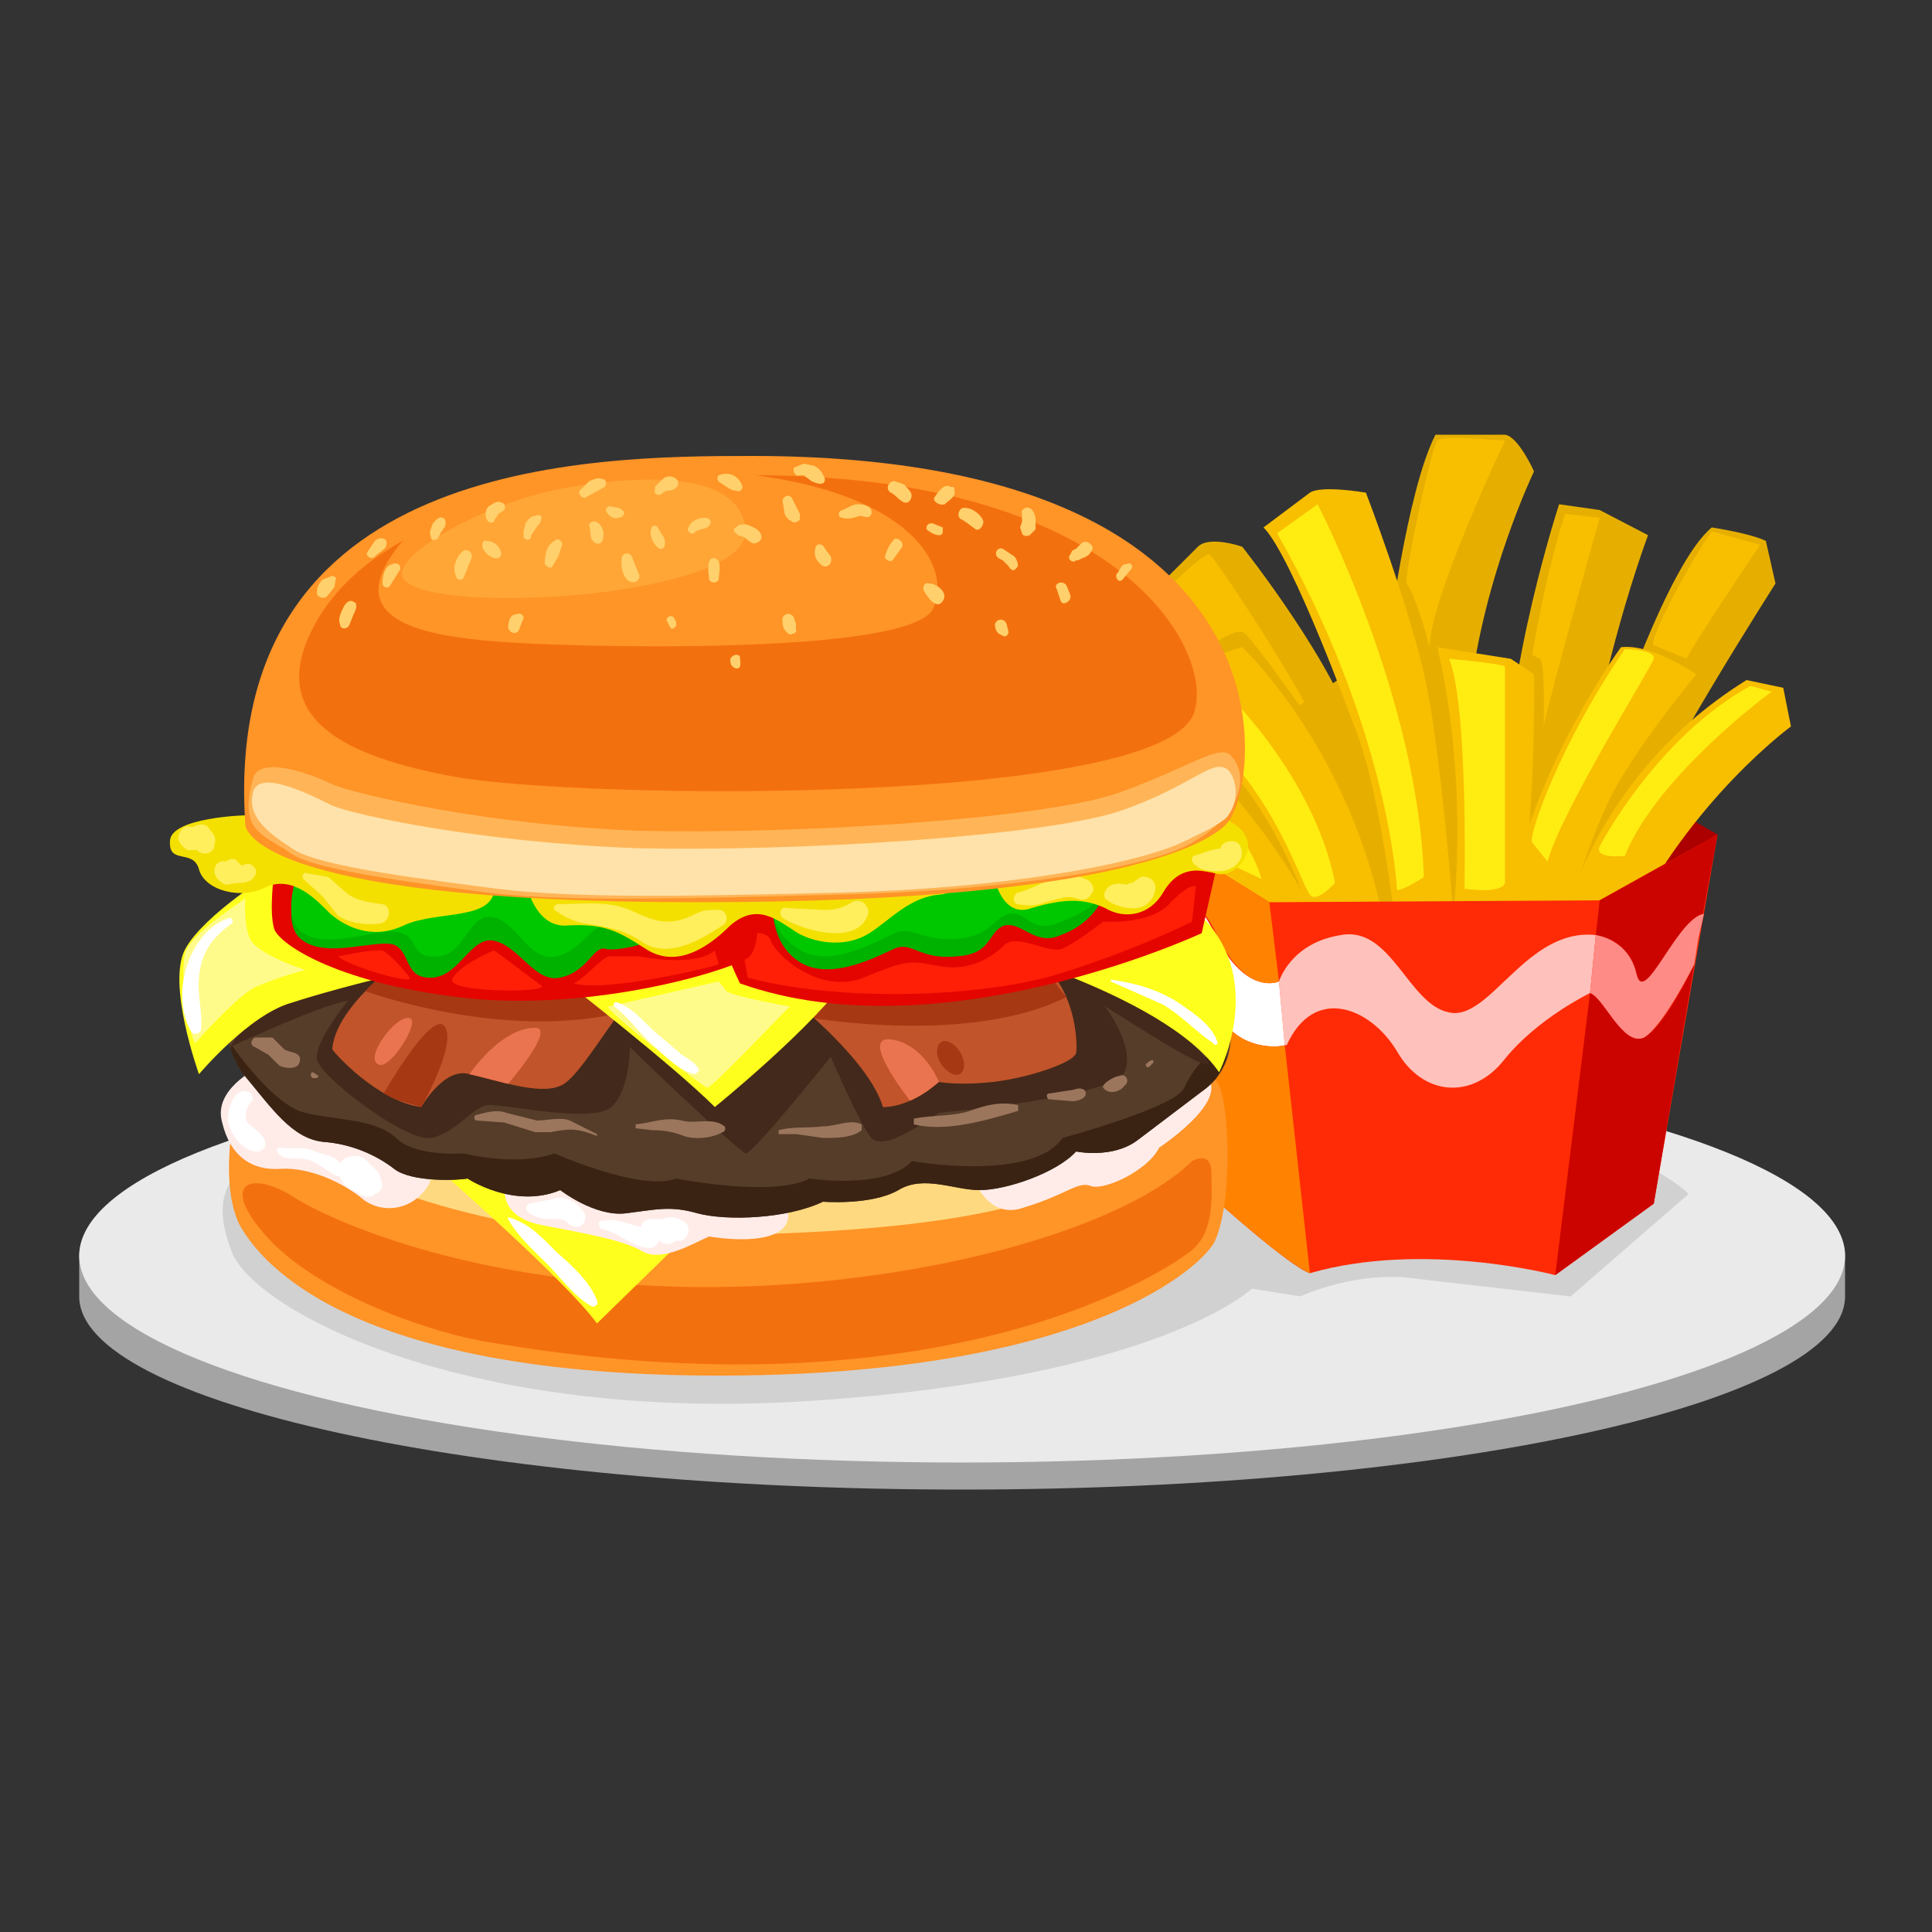 <svg version="1" id="Layer_1" xmlns="http://www.w3.org/2000/svg" xmlns:xlink="http://www.w3.org/1999/xlink" viewBox="0 0 1000 1000">
  <rect x="0" y="0" width="1000" height="1000" fill="#333333" stroke="none"/>
  <style>
    .st4{fill:#e6af00}.st5{fill:#f8be00}.st6{fill:#ffec11}.st9{fill:#fff}.st10{fill:#ff8200}.st11{fill:#cc0400}.st13{fill:#ff9427}.st14{fill:#f3700f}.st16{fill:#ffff1d}.st17{fill:#ffece9}.st20{fill:#9b765d}.st21,.st22{clip-path:url(#SVGID_4_);fill:#a63814}.st22{fill:#ea744f}.st23{clip-path:url(#SVGID_6_);fill:#a63814}.st25{fill:#fffb8b}.st26{fill:#e40500}.st27{fill:#ff1e06}.st28{fill:#00b200}.st29{fill:#00c800}.st30{fill:#f4e000}.st31{fill:#ffef5d}.st35{fill:#ffd06b}
  </style>
  <path d="M955 651v-1c0-55-204-100-457-100-252 1-457 45-457 100v21c0 55 205 100 457 100 253 0 457-45 457-100v-1-1-1-1-1-1-1-1-1-1-1-1-1-1-1-1-1-1-1-1z" fill="#a4a4a4"/>
  <ellipse cx="498" cy="650" rx="457" ry="107" fill="#eaeaea"/>
  <path d="M166 589c-49 10-58 28-46 59s123 89 301 77c179-12 227-58 227-58l25 4s30-14 61-9l79 9 61-53s-22-24-90-34c-68-11-293-66-618 5z" fill="#d1d1d1"/>
  <g>
    <path fill="#ac0000" d="M586 423l60-13 193-7 50 29-66 43H654z"/>
    <path class="st4" d="M718 335s10-81 25-110h36c7 1 15 19 15 19s-26 54-33 115c-7 62-5 111-5 111l-19 10-19-5V335z"/>
    <path class="st5" d="M779 228s-39 82-39 107c0 0-7-27-12-33-1-6 13-71 16-74s30 0 35 0z"/>
    <path class="st4" d="M807 261s-28 85-28 154c0 68 2 76 2 76l26-5s12-115 46-209l-25-13-21-3z"/>
    <path class="st5" d="M810 266l18 2s-25 89-29 108c0 0 1-34-2-35l-4-2s7-42 17-73z"/>
    <path class="st4" d="M678 409s-64-91-78-106l20-20c6-6 23 0 23 0s50 63 60 102c11 39 11 84 11 84l-22 11s4-28-14-71z"/>
    <path class="st5" d="M605 304s18-18 21-17c2 0 52 76 57 93 0 0-35-51-40-53-5-1-16 7-16 7l-22-30z"/>
    <g>
      <path class="st4" d="M653 466s-61-97-98-125v-22l24-11s77 73 102 154-28 4-28 4z"/>
      <path class="st5" d="M563 321l15-7s34 30 36 39l-8 12s-24-31-43-44z"/>
    </g>
    <g>
      <path class="st4" d="M834 380s29-88 52-107c0 0 20 3 28 7l5 22s-64 100-75 133l-28 22c-5 3 14-45 18-77z"/>
      <path class="st5" d="M886 275l25 7s-37 55-38 59l-17-7c-4-1 21-47 30-59z"/>
    </g>
    <path class="st4" d="M709 485s-13-82-38-119l26-17h17s41 112 26 185l-17 8h-16s6-36 2-57z"/>
    <g>
      <path class="st5" d="M701 376s-32-88-47-103l24-18c6-4 29 0 29 0s23 60 31 98 14 117 14 117l-15 21-14-6s-8-75-22-109z"/>
      <path class="st6" d="M661 276l21-15s52 100 55 193c0 0-14 9-14 6s-5-84-62-184z"/>
      <path class="st5" d="M750 491s13-73-6-156l38 6 12 8s2 105-15 149l-29-7z"/>
      <path class="st6" d="M750 341s25 2 29 4v112c-2 6-21 3-21 3s2-95-8-119z"/>
      <path class="st5" d="M682 485s-22-82-73-109c0 0 4-22 11-29 6-8 23-12 23-12s48 45 69 124c20 79 6 81 6 81l-22 2-9-11s5-20-5-46z"/>
      <path class="st6" d="M614 372s3-20 8-23c4-2 58 50 69 108 0 0-8 9-12 7-5-2-18-57-65-92z"/>
      <g>
        <path class="st5" d="M839 335s-62 85-60 163l22 8s18-63 31-90c12-26 46-67 46-67s-23-16-39-14z"/>
        <path class="st6" d="M841 336s16 0 15 5c-1 4-48 79-55 105l-8-10c-2-4 15-52 48-100z"/>
      </g>
      <g>
        <path class="st5" d="M652 484s-55-75-100-90l13-33 26 2s82 70 100 139l-9 12-15-4s1-6-15-26z"/>
        <path class="st6" d="M560 392s4-22 9-24c4-1 72 45 84 87l-34-16c-6-2-12-24-59-47z"/>
      </g>
      <g>
        <path class="st5" d="M805 494s12-88 99-142l19 4 4 20s-52 38-84 104l-38 14z"/>
        <path class="st6" d="M828 438s29-56 78-83l11 3s-59 43-76 85c0 0-16 2-13-5z"/>
      </g>
    </g>
    <g>
      <path d="M586 423l71 44 171-1 61-34-33 191-51 37s-68-18-127-1c-10-3-50-39-50-39l-42-197z" fill="#ff2b06"/>
      <path d="M750 524c-21-4-30-45-56-40-26 4-32 24-32 24l3 33h1c14-31 43-20 57 3 13 23 39 26 56 4 17-21 44-34 44-34l3-30c-36-4-55 45-76 40z" fill="#ffc1bb"/>
      <path class="st9" d="M662 508s-17 8-33-24c-15-33-35-23-35-23l6 29c15-6 20 19 32 37 11 17 30 15 33 14l-3-33z"/>
      <path class="st10" d="M632 527c-12-18-17-43-32-37l28 130c40 36 50 39 50 39l-13-118c-3 1-22 3-33-14zM630 484c15 32 32 24 32 24l-5-41-71-44 8 38s20-10 36 23z"/>
      <g>
        <path class="st11" d="M851 537c-11 5-21-21-28-23l-18 146 51-37 21-124s-15 32-26 38z"/>
        <path class="st11" d="M847 504c4 18 21-29 35-31l-3 13 10-54-61 34-2 18s17 2 21 20z"/>
        <path d="M882 473c-14 2-31 49-35 31s-21-20-21-20l-3 30c7 2 17 28 28 23 10-6 26-38 26-38l2-13 3-13z" fill="#ff8b86"/>
      </g>
    </g>
  </g>
  <g>
    <path class="st13" d="M129 559s-8 12-9 26c-2 13-3 35 4 49 8 14 48 77 243 78 197 1 257-58 262-70 10-23 7-79 0-83-6-3-164-12-269-15-106-3-185-7-231 15z"/>
    <path class="st14" d="M249 694c-32-6-86-26-111-54s-8-34 13-21c20 13 90 44 199 47s227-26 267-65c0 0 10-6 10 6 0 11 2 30-10 40s-129 89-368 47z"/>
    <path d="M140 560c-24 6-1 25 36 44 36 19 105 37 165 36 59-1 139-2 195-19 56-18 61-35 67-48 7-14-399-28-463-13z" fill="#ffd97f"/>
    <path class="st16" d="M230 608s63 55 79 77l79-77c10-12-133-7-158 0z"/>
    <path class="st9" d="M309 673c-4-10-13-18-21-25-7-7-14-15-25-18v1c5 9 13 16 20 23s14 17 23 22c2 1 4-1 3-3z"/>
    <path class="st17" d="M501 602s7 31 29 23c23-7 28-14 35-11 7 2 29-8 35-20 0 0 47-31 17-41-29-10-101 32-116 49zM262 610s-7 19 18 24c26 5 43 8 53 14 10 5 25-4 34-8 0 0 39 7 41-10 3-17-109-43-146-20z"/>
    <path class="st9" d="M301 626c-3-4-7-6-12-6l-15 3c-2 1-2 3-1 4 3 3 8 4 12 4h5c2 0 4 2 5 3 6 4 11-4 6-8zM355 633c-4-3-8-4-12-2h-7c-3 1-4 2-4 4-7-1-13-5-21-3-2 0-1 3 0 4 10 2 16 10 26 10 2-1 4-2 4-4 3 3 7 2 9 0 4 2 9-5 5-9z"/>
    <path class="st17" d="M133 553s-23 11-18 28c4 17 15 25 30 24s32 7 42 15c9 8 26 8 35-7s-79-67-89-60z"/>
    <path class="st9" d="M198 613l-2-6-7-7c-4-3-10-2-13 2-3-4-8-4-13-6-6-3-12-1-18-2-2 0-2 2-1 3 3 4 10 2 14 3 6 1 11 6 15 8l3 1c1 4 5 7 9 8 2 2 5 3 8 2l1-1c2 0 4-3 4-5zM137 590c-2-4-6-6-9-9-2-4 0-9 3-12l-1-3c-8-5-12 7-12 13 0 7 8 18 16 17 3-1 4-3 3-6z"/>
    <defs>
      <path id="SVGID_1_" d="M115 501s-3 37 11 55c15 18 25 33 41 35 15 1 28 7 37 14s33 6 38 5c0 0 24 16 48 6 0 0 18 14 34 12s23-4 37 0c15 4 46 3 65-6 0 0 25 2 39-6 13-8 29 0 42 0 14 0 40-9 50-20 0 0 19 4 32-6l33-25c10-7 18-19 14-39s-7-43-74-42c-66 1-435-38-447 17z"/>
    </defs>
    <use xlink:href="#SVGID_1_" overflow="visible" fill="#563d29"/>
    <clipPath id="SVGID_2_">
      <use xlink:href="#SVGID_1_" overflow="visible"/>
    </clipPath>
    <path d="M120 541s21 31 38 35 36 3 47 13c10 10 35 8 35 8s27 7 47 0c0 0 45 20 63 13 0 0 50 10 69 0 0 0 39 6 53-9 0 0 62 11 78-12 0 0 59-16 63-26s20-28 22-18c2 9-36 57-68 64-31 6-257 44-296 33-39-12-168-63-151-101z" clip-path="url(#SVGID_2_)" fill="#3b2313"/>
    <path d="M119 542s47-22 61-24c0 0-17 21-16 30s46 43 59 41c12-2 22-16 29-17s51 9 63 2c11-7 11-32 11-32s56 54 60 55c4 0 44-50 44-50s15 35 21 42c7 7 27-8 35-13 0 0 90-8 96-21s-10-34-10-34c1 0 76 50 47 21-8-8 23-17-34-55-58-37-407-39-466 55z" fill="#43291b"/>
    <path class="st20" d="M309 587l-14-7c-5-2-12 0-17 0l-16-4c-5-2-11 0-15 1-2 0-2 3 0 3l14 1 16 5h8c10-2 14-2 24 2v-1zM375 583c-6-5-15-1-22-3-9-2-15 1-24 2v2l9 1c6 0 11 1 16 3 6 2 15 1 20-2 1 0 2-2 1-3zM446 582c-6-3-13 1-20 1-8 1-16 0-23 2v2h9l14 2c7 0 15 0 20-4v-3zM527 572c-9-2-17 0-25 3-9 3-19 2-29 4v3c17 4 37-2 54-7v-3zM556 564l-13 2c-2 0-1 3 0 3l12 1c2 0 7-1 7-4s-4-3-6-2zM147 543l-6-6h-9c-2 1-3 4 0 5l7 4 5 5c2 2 10 3 11-1 2-6-6-5-8-7zM162 555c-2 0-1 3 0 3h2l1-1-3-2zM579 557c-2 0-9 4-8 6 3 4 9 2 11-1 3-2 1-7-3-5zM597 549c-1-1-3 1-4 2 0 1 1 2 2 1l2-2v-1z"/>
    <g>
      <defs>
        <path id="SVGID_3_" d="M224 485s-50 31-52 58c0 1 23 27 46 30 0 0 12-21 25-17 14 3 36 11 47 6 11-4 31-44 47-56 17-12-85-24-113-21z"/>
      </defs>
      <use xlink:href="#SVGID_3_" overflow="visible" fill="#c1542a"/>
      <clipPath id="SVGID_4_">
        <use xlink:href="#SVGID_3_" overflow="visible"/>
      </clipPath>
      <path class="st21" d="M189 513s71 26 133 11l11-17-137-3-7 9zM218 573s19-33 12-42c-7-8-32 36-32 36l20 6z"/>
      <path class="st22" d="M196 551c-8-3 9-26 16-24 6 1-10 27-16 24zM243 556s16-24 34-24c11 0-14 29-14 29l-20-5z"/>
    </g>
    <g>
      <defs>
        <path id="SVGID_5_" d="M392 503s56 40 65 70c0 0 13 1 29-13 0 0 10 2 28 0s42-10 43-15 0-48-37-56c-37-7-95-20-128 14z"/>
      </defs>
      <use xlink:href="#SVGID_5_" overflow="visible" fill="#c1542a"/>
      <clipPath id="SVGID_6_">
        <use xlink:href="#SVGID_5_" overflow="visible"/>
      </clipPath>
      <path class="st23" d="M402 510l19 17s82 14 131-11c0 0-5-5-12-17-7-11-123 12-138 11z"/>
      <path d="M486 560s-8-20-25-22 11 33 11 33l14-11z" clip-path="url(#SVGID_6_)" fill="#ea744f"/>
      <path class="st23" d="M489 553c-8-8-3-20 6-11 8 9 3 20-6 11z"/>
    </g>
    <g>
      <path class="st16" d="M290 506s58 45 80 67c0 0 52-42 71-70 19-27-119-97-151 3z"/>
      <path class="st25" d="M315 521c-4 0 48 41 51 42 3 0 42-42 43-42 0 0-29-5-33-8l-4-5-57 13z"/>
      <path class="st9" d="M362 554c-2-4-6-6-9-8l-13-11c-7-6-12-13-20-16-2-1-3 1-2 2 8 6 13 14 20 20 6 5 14 14 22 15l2-2z"/>
    </g>
    <g>
      <path class="st16" d="M142 451s-36 22-46 40 7 65 7 65 26-31 48-37c21-7 102-29 126-24s-78-59-135-44z"/>
      <path class="st25" d="M127 465c-1 1-28 18-31 28s1 40 5 47c0 0 21-24 31-29 11-5 26-9 26-9s-26-8-29-17c-3-8-2-20-2-20z"/>
      <path class="st9" d="M119 475c-22 7-31 41-20 59 1 2 5 1 5-1 1-9-2-18-1-27 1-13 7-21 17-28 1-1 0-3-1-3z"/>
    </g>
    <g>
      <path class="st16" d="M495 486s107 27 136 69c0 0 30-58-22-91s-145-8-114 22z"/>
      <path class="st9" d="M630 539c-3-9-13-15-20-20-11-7-22-10-35-12v1l27 12c10 6 17 14 26 20 1 2 3 0 2-1z"/>
    </g>
    <g>
      <path class="st26" d="M370 471s160-37 259-19l-7 31s-135 63-239 26c0 0-14-29-13-38z"/>
      <path class="st27" d="M387 506l-4-22s14-4 16 3c3 8 26 28 48 19s23-9 39-6c15 3 27-4 34-11 7-6 23 5 30 2s21-14 21-14 25 2 35-10c11-11 13-8 13-8l-2 18s-29 15-72 28c-43 12-114 13-158 1z"/>
    </g>
    <g>
      <path class="st26" d="M142 451s-3 21 0 30c3 8 34 29 103 36 70 6 139-17 143-22 5-5 6-24 0-33-6-8-118-61-246-11z"/>
      <path class="st27" d="M175 495s19-4 23-3c4 2 12 11 14 14 2 4-32-6-37-11zM234 507c2-6 20-15 22-15l24 18c6 4-48 4-46-3zM297 509c6-3 13-12 18-14h16s28 6 39-3l2 7c0 1-59 15-75 10z"/>
    </g>
    <g>
      <path class="st28" d="M157 448s-14 30 0 39c13 9 38-1 47 2 9 4 5 18 20 17 14-1 20-22 32-19 13 3 21 22 34 19 14-3 17-16 23-15 5 2 30-3 39-13 9-11-12-28-42-26-29 3-136 1-153-4z"/>
      <path class="st29" d="M157 444s-14 30 0 39c13 9 42-4 51 0 9 3 4 13 19 12 14-1 16-24 29-20 12 3 18 23 32 20 13-3 19-17 24-15 6 1 31 4 40-7 9-10-12-27-41-25-30 3-137 1-154-4z"/>
    </g>
    <g>
      <path class="st28" d="M400 467s-2 21 14 31 40-3 49-7 13 6 32 4c19-1 16-13 25-16 9-2 16 11 29 5 14-5 22-16 23-24 0-8-33-15-66-14-32 0-94 0-106 21z"/>
      <path class="st29" d="M400 467s-3 14 13 24c16 11 41-4 50-8s13 4 32 3c19-2 18-10 27-13 9-2 11 10 25 5 13-5 24-11 25-19 0-8-33-14-65-13-33 0-95 0-107 21z"/>
    </g>
    <g>
      <path class="st30" d="M127 422s-38 1-39 13c-1 13 12 4 15 15s22 16 35 9c14-6 26 7 33 14 7 6 21 14 38 6s47-2 47-20c1-17-66-9-129-37z"/>
      <path class="st31" d="M100 428zM109 430c-1-2-3-4-6-3h-1l-2 1h-2c-2-1-4 1-5 3-2 4 1 7 4 9h5l1 1c4 2 8 0 8-4 1-3 0-5-2-7zM128 447l-3 1-3-3c-2-1-4 0-5 1-3-1-6 1-6 5 0 3 3 6 6 7l6-1c3 0 7 0 9-4 2-2-1-6-4-6zM198 468c-8-1-15-2-20-7l-8-7-11-2c-2-1-3 2-2 3l10 9 8 10c6 4 15 5 22 4 5-1 6-9 1-10z"/>
    </g>
    <g>
      <path class="st30" d="M271 452s4 29 23 27c19-1 26 3 40 12 15 10 31 1 44-12 14-12 24-3 35 4 11 6 26 7 37 0s21-19 37-20c16-2 10-24-53-15s-146 12-163 4z"/>
      <path class="st31" d="M371 471c-6 0-7 0-13 3-13 6-21 2-32-3-12-5-25-3-37-3-2 0-3 2-2 3 6 4 10 6 16 7 12 2 20 3 30 10 13 8 29-1 41-9 4-2 2-9-3-8zM441 467c-5 3-9 4-14 4l-20-1c-3-1-4 3-2 5 9 6 38 15 44-1 2-4-3-10-8-7z"/>
    </g>
    <g>
      <path class="st30" d="M514 452s4 24 20 18c17-5 27-5 38 0 10 6 23 4 30-8s16-13 27-10c11 4 28-17 7-27-22-10-102 24-122 27z"/>
      <path class="st31" d="M562 455c-13-6-23 4-35 7-3 1-3 6 0 6 5 1 9 1 14-1 5-1 11-4 16-2 3 1 5 1 7-1l2-3c0-2-1-5-4-6zM589 455l-3 2h-1l-2 1c-3-1-8-1-10 2-1 1-2 3-1 5 3 3 9 5 13 5 7 1 13-4 13-11 0-4-6-7-9-4zM642 438c-2-4-8-3-10 0v1l-5 1-9 3c-2 1-1 4 1 5 3 3 9 3 13 3 7-1 13-6 10-13z"/>
    </g>
    <g>
      <path class="st13" d="M389 236c-84 0-275 2-262 191 0 0 0 40 234 40s271-36 275-42c17-23 36-189-247-189z"/>
      <path d="M252 462c-28-4-88-11-101-20-14-10-28-11-20-39 3-12 29-3 41 3 12 5 79 21 159 24 80 2 211-6 249-20 36-13 51-25 57-19 9 9 7 29-18 44-23 15-102 26-182 28-81 2-143 4-185-1z" fill="#ffb557"/>
      <path d="M257 460c-29-4-93-11-106-21-14-9-23-17-20-29s29 1 41 7c12 5 77 19 157 22 81 2 215-6 253-20 36-13 45-26 53-21 4 3 8 15 0 25-4 4-13 8-21 12-26 13-98 25-179 27s-137 3-178-2z" fill="#ffe2aa"/>
      <path class="st14" d="M383 246c-78 1-176 13-215 69-38 57 13 77 67 87 67 12 366 15 383-33 11-32-38-125-235-123z"/>
      <path class="st13" d="M338 243c-49 0-111 8-135 44-24 35 18 42 53 45s215 8 227-17c12-26-21-73-145-72z"/>
      <path d="M290 253c-40 8-82 32-82 44 0 23 181 14 178-23-3-28-46-30-96-21z" fill="#ffa637"/>
    </g>
    <g>
      <path class="st35" d="M287 280c-4 2-5 7-5 12 1 1 3 3 4 1l3-5 2-6c0-2-2-4-4-2zM277 267c-2 0-4 2-5 4l-1 4v3c1 2 4 2 4-1l2-3c1-2 3-3 3-5 1-2-1-3-3-2zM310 271c-2-2-5-1-5 1 1 3 0 6 2 8 1 2 5 2 5-1 1-3 0-6-2-8zM240 285c-4 3-6 9-4 13 0 2 3 3 4 1l2-5 2-5c1-3-2-5-4-4zM229 268c-2-1-4 2-5 3-1 3-2 4-1 7 0 2 3 2 4 0l1-2 2-3c1-1 1-5-1-5zM259 260c-2-1-4 1-6 2-2 2-2 5-1 7s4 2 4 0l2-3 3-2c1-2 0-4-2-4zM199 279c-2-1-4 0-5 1l-4 6c-1 2 3 4 4 2l5-4c1-1 2-4 0-5zM203 292c-4 1-5 6-5 10 0 2 3 3 4 1l5-8c1-3-2-4-4-3zM259 285c-1-3-4-5-7-5-2-1-3 2-2 4s4 5 7 5c2 0 3-2 2-4zM312 248c-3-1-4 0-7 1l-5 5c-1 2 2 5 4 3l9-5c1-1 1-4-1-4zM365 268c-4 0-8 2-9 6 0 1 2 3 3 2 2-2 5-2 7-3 3-2 2-5-1-5zM341 274c-1-3-4-2-4 0-1 3 1 7 3 9s4 1 4-1c1-3-2-6-3-8zM384 251c-2-5-7-7-12-5-1 1-1 3 1 4s5 4 8 4c2 1 4-1 3-3zM394 277c-1-3-4-4-6-5a8 8 0 0 0-6 0l-1 1c-1 0-2 2 0 3l1 1 3 1 4 3c2 1 6-1 5-4zM370 289c-5-1-3 9-3 11 1 2 4 2 5 0 0-3 2-10-2-11zM329 293l-2-5c-1-2-4-2-5 0-1 4 0 11 4 13 2 1 5 0 5-3l-2-5zM267 318c-3 0-4 4-4 7 1 3 5 4 6 0l2-5c0-2-2-3-4-2zM184 312l-2-1c-3 0-4 3-5 5s-2 5-1 7c0 3 4 3 5 0l2-5c1-2 2-4 1-6zM174 299l-2-1-5 2c-2 2-3 4-3 7 0 2 3 3 5 2l4-5 1-5zM351 249c-2-3-6-3-8-1l-3 3-1 1v2c-1 2 3 3 4 1l2-1c3 0 5-1 6-3v-2zM322 264c-2-2-4-1-6-2-2 0-3 2-2 3 1 2 4 4 6 3 3 0 4-3 2-4zM421 241l-5-1-5 2c-1 2 1 5 3 4h-1 3l4 3c2 1 7 3 7-1-1-3-3-6-6-7zM414 266l-4-8c-1-2-4-2-5 1l1 6c0 2 2 4 4 5 1 1 3 0 4-1v-3zM444 261c-3 0-5 2-8 3s-2 4 0 4c3 1 6 0 9-1 2 0 5 2 6-1 1-4-4-5-7-5zM430 288l-3-4c-1-3-5-3-5 0-1 4 1 7 4 9 3 1 5-2 4-5zM488 273l-5-2c-3-1-5 3-2 4 1 1 7 4 7 0v-2zM469 252c-1-2-4-2-6-3-3 0-5 4-2 6 3 1 7 8 10 4 2-3 0-5-2-7zM463 279c-3 3-4 6-5 9 0 2 3 3 4 2l5-7c1-2-2-5-4-4zM509 270c-1-4-7-8-11-7-2 1-3 5 0 6l3 2 4 3c2 1 4-2 4-4zM494 254c0-2 0-2-2-2-3-2-6 2-8 5-2 2 2 5 5 4 2-2 6-4 5-7zM533 263c-2-1-5 1-4 3v4l-1 3 1 3c0 1 2 2 4 1l3-3v-5c0-2-1-5-3-6zM525 288l-6-4c-3-1-5 3-2 5l2 1 3 3c1 2 3 3 4 1 2-1 0-5-1-6zM560 281l-3 3-2 1-1 2c-2 2 1 5 3 3h1l2-1c3-1 4-2 5-4 2-2-2-6-5-4zM481 302c-3-1-4 3-2 5 1 2 6 9 9 4 3-4-3-9-7-9zM583 292c-3 0-3 3-5 5-1 2 1 5 3 3l5-6c0-2-1-3-3-2zM554 308l-2-5c-2-3-7-1-5 2l2 6c1 3 6 0 5-3zM412 327v-4l-1-3c-1-3-5-3-6 0 0 3 0 5 2 7 1 1 2 2 3 1h1l1-1c1 0 1-1 0 0zM350 322l-1-2c-1-2-4-1-4 1l2 4c1 1 2 0 3-1v-2zM521 323c-1-3-5-3-6 0 0 3 1 5 4 6 1 1 3 0 3-2l-1-4zM383 340c-1-2-4-1-5 1 0 2 0 4 3 5h1c2-1 1-4 1-6z"/>
    </g>
  </g>
</svg>
